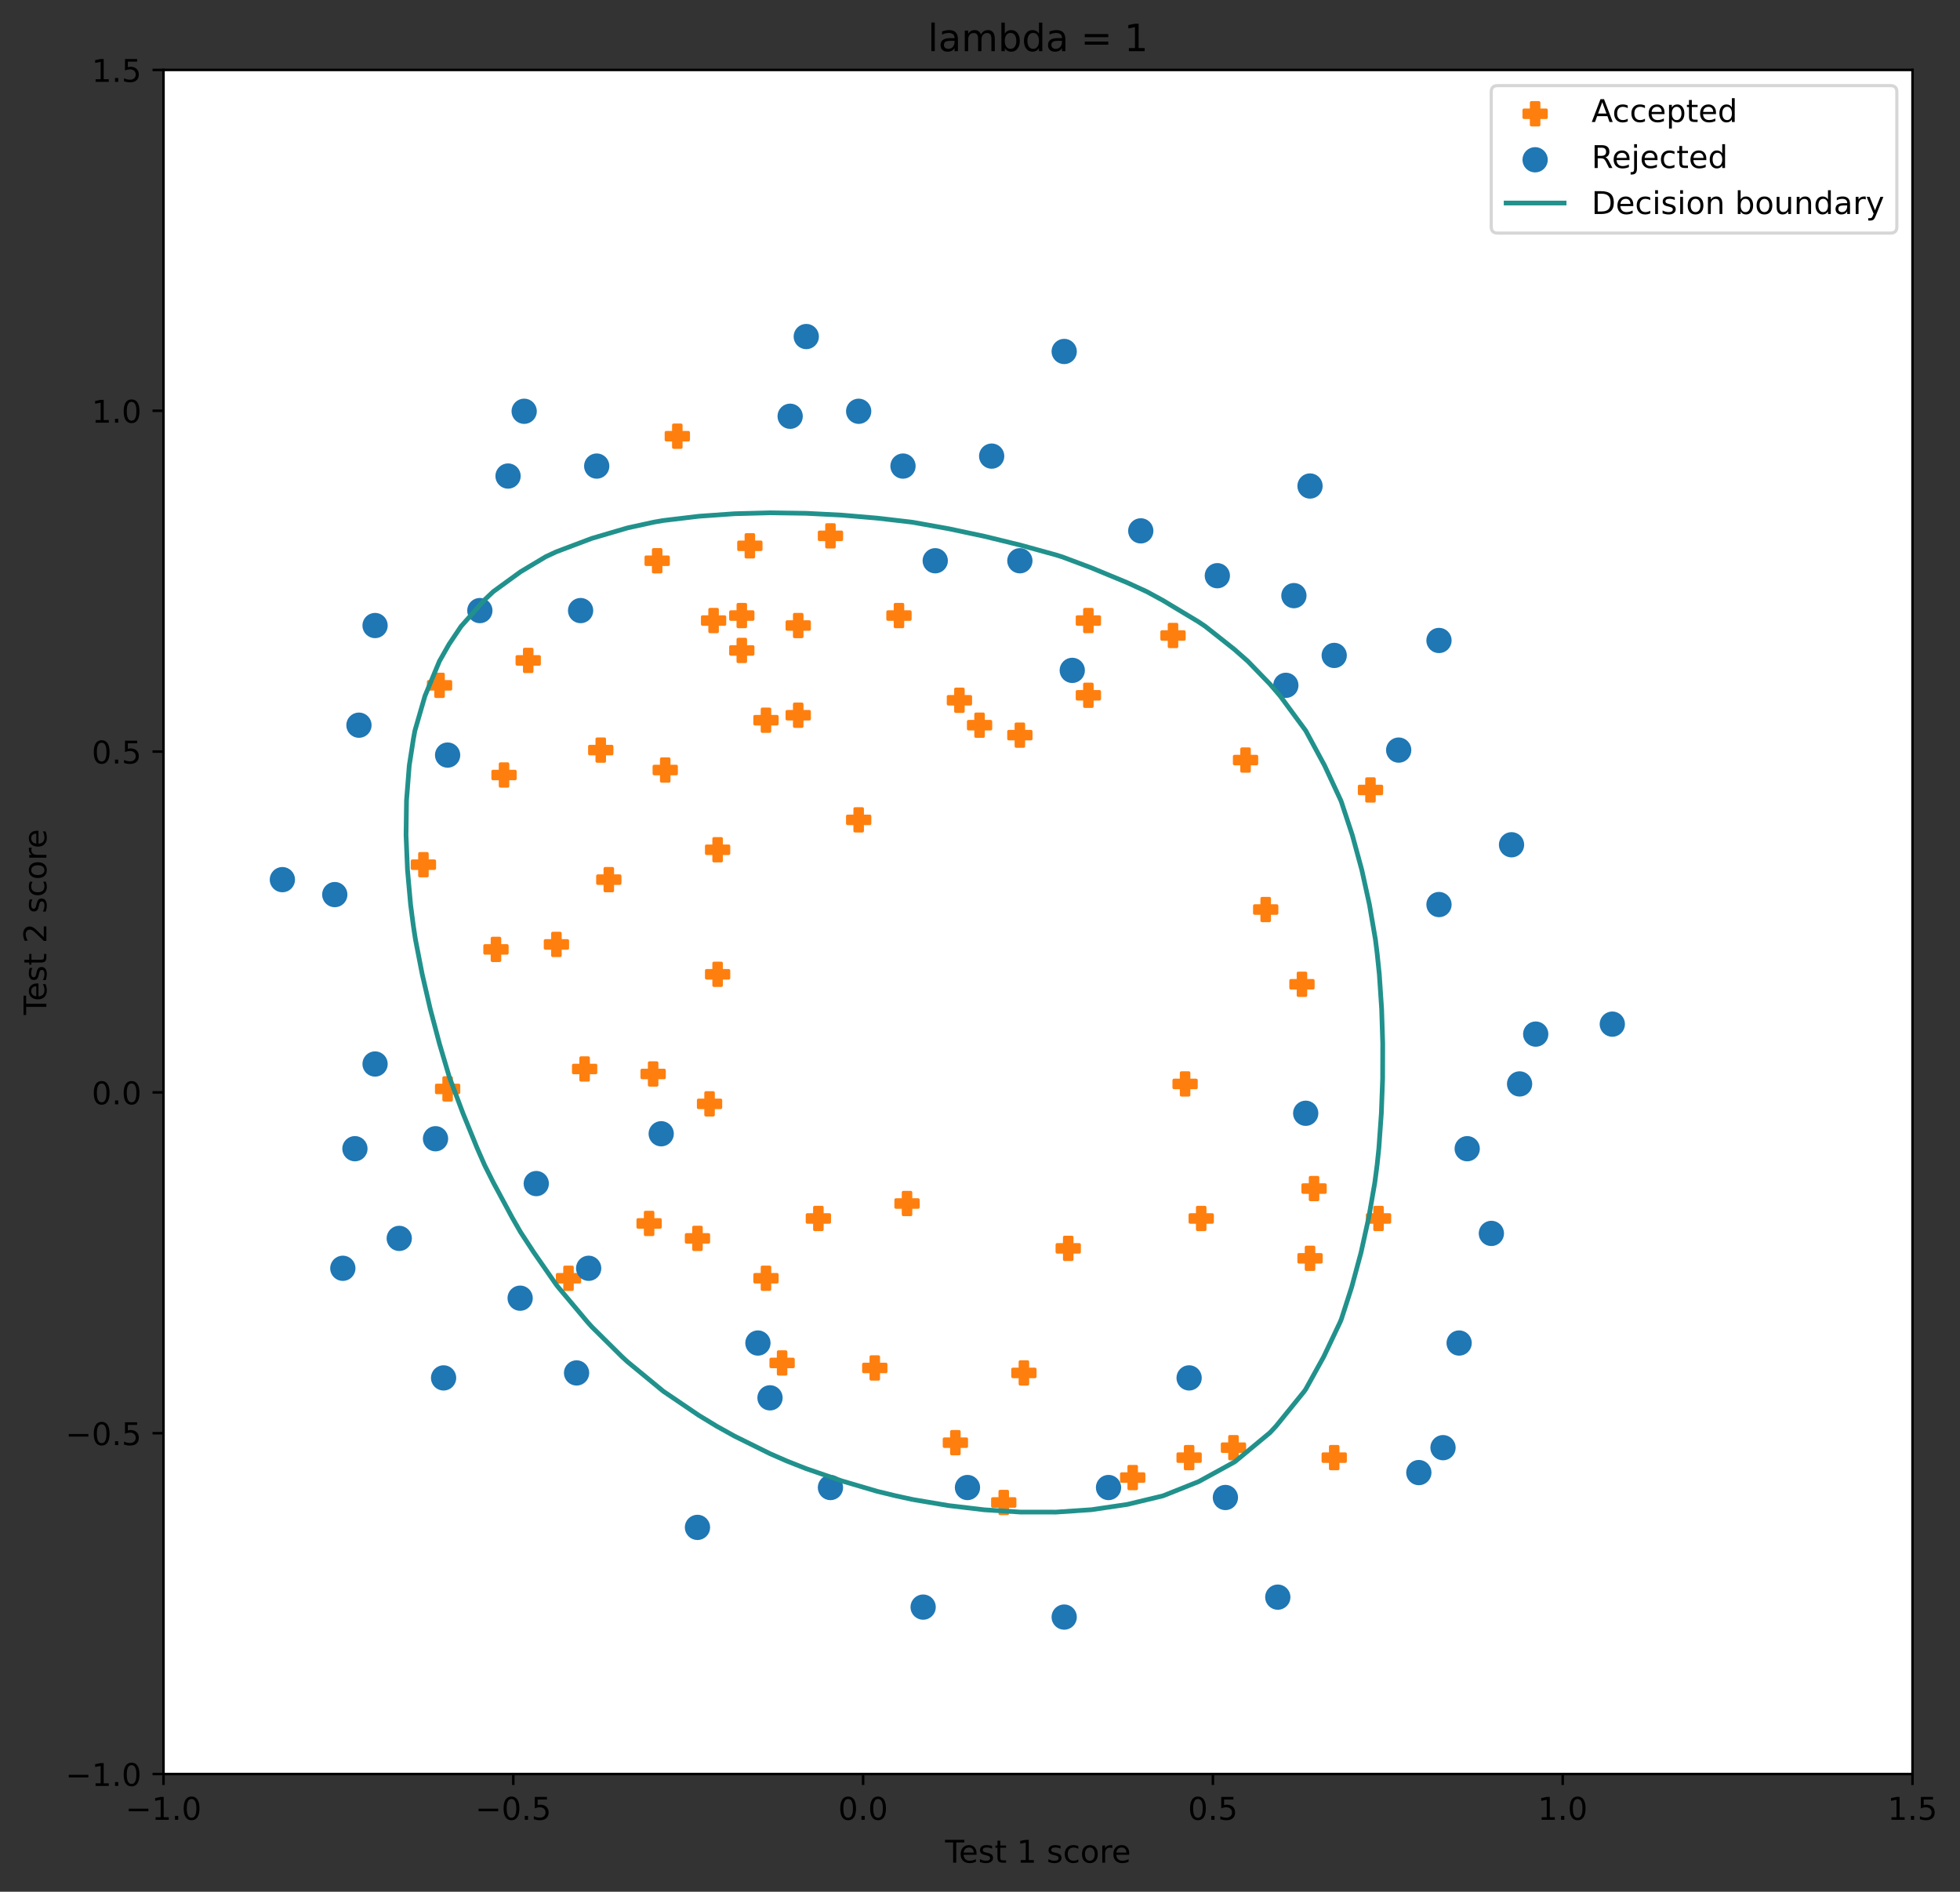 <?xml version="1.0" encoding="utf-8" standalone="no"?>
<!DOCTYPE svg PUBLIC "-//W3C//DTD SVG 1.1//EN"
  "http://www.w3.org/Graphics/SVG/1.1/DTD/svg11.dtd">
<!-- Created with matplotlib (https://matplotlib.org/) -->
<svg height="603.474pt" version="1.1" viewBox="0 0 625.312 603.474" width="625.312pt" xmlns="http://www.w3.org/2000/svg" xmlns:xlink="http://www.w3.org/1999/xlink">
 <rect x="0" y="0" width="625.312" height="603.474" fill="#333333" stroke="none"/>
 <defs>
  <style type="text/css">*{stroke-linecap:butt;stroke-linejoin:round;}</style>
 </defs>
 <g id="figure_1">
  <g id="patch_1">
   <path d="M 0 603.474 
L 625.312 603.474 
L 625.312 0 
L 0 0 
z
" style="fill:none;"/>
  </g>
  <g id="axes_1">
   <g id="patch_2">
    <path d="M 52.161 565.918 
L 610.161 565.918 
L 610.161 22.318 
L 52.161 22.318 
z
" style="fill:#ffffff;"/>
   </g>
   <g id="PathCollection_1">
    <defs>
     <path d="M -1.179 3.536 
L 1.179 3.536 
L 1.179 1.179 
L 3.536 1.179 
L 3.536 -1.179 
L 1.179 -1.179 
L 1.179 -3.536 
L -1.179 -3.536 
L -1.179 -1.179 
L -3.536 -1.179 
L -3.536 1.179 
L -1.179 1.179 
z
" id="mcafed337ef" style="stroke:#ff7f0e;"/>
    </defs>
    <g clip-path="url(#p101e12d0ae)">
     <use style="fill:#ff7f0e;stroke:#ff7f0e;" x="286.804" xlink:href="#mcafed337ef" y="196.366"/>
     <use style="fill:#ff7f0e;stroke:#ff7f0e;" x="254.661" xlink:href="#mcafed337ef" y="199.545"/>
     <use style="fill:#ff7f0e;stroke:#ff7f0e;" x="227.661" xlink:href="#mcafed337ef" y="197.955"/>
     <use style="fill:#ff7f0e;stroke:#ff7f0e;" x="191.661" xlink:href="#mcafed337ef" y="239.282"/>
     <use style="fill:#ff7f0e;stroke:#ff7f0e;" x="160.804" xlink:href="#mcafed337ef" y="247.229"/>
     <use style="fill:#ff7f0e;stroke:#ff7f0e;" x="158.232" xlink:href="#mcafed337ef" y="302.859"/>
     <use style="fill:#ff7f0e;stroke:#ff7f0e;" x="186.518" xlink:href="#mcafed337ef" y="341.008"/>
     <use style="fill:#ff7f0e;stroke:#ff7f0e;" x="207.089" xlink:href="#mcafed337ef" y="390.281"/>
     <use style="fill:#ff7f0e;stroke:#ff7f0e;" x="279.089" xlink:href="#mcafed337ef" y="436.376"/>
     <use style="fill:#ff7f0e;stroke:#ff7f0e;" x="304.803" xlink:href="#mcafed337ef" y="460.218"/>
     <use style="fill:#ff7f0e;stroke:#ff7f0e;" x="361.376" xlink:href="#mcafed337ef" y="471.345"/>
     <use style="fill:#ff7f0e;stroke:#ff7f0e;" x="393.519" xlink:href="#mcafed337ef" y="461.808"/>
     <use style="fill:#ff7f0e;stroke:#ff7f0e;" x="417.946" xlink:href="#mcafed337ef" y="401.407"/>
     <use style="fill:#ff7f0e;stroke:#ff7f0e;" x="439.804" xlink:href="#mcafed337ef" y="388.691"/>
     <use style="fill:#ff7f0e;stroke:#ff7f0e;" x="397.375" xlink:href="#mcafed337ef" y="242.461"/>
     <use style="fill:#ff7f0e;stroke:#ff7f0e;" x="347.231" xlink:href="#mcafed337ef" y="221.798"/>
     <use style="fill:#ff7f0e;stroke:#ff7f0e;" x="312.517" xlink:href="#mcafed337ef" y="231.334"/>
     <use style="fill:#ff7f0e;stroke:#ff7f0e;" x="264.947" xlink:href="#mcafed337ef" y="170.934"/>
     <use style="fill:#ff7f0e;stroke:#ff7f0e;" x="236.66" xlink:href="#mcafed337ef" y="196.366"/>
     <use style="fill:#ff7f0e;stroke:#ff7f0e;" x="168.517" xlink:href="#mcafed337ef" y="210.671"/>
     <use style="fill:#ff7f0e;stroke:#ff7f0e;" x="140.233" xlink:href="#mcafed337ef" y="218.619"/>
     <use style="fill:#ff7f0e;stroke:#ff7f0e;" x="135.089" xlink:href="#mcafed337ef" y="275.84"/>
     <use style="fill:#ff7f0e;stroke:#ff7f0e;" x="142.805" xlink:href="#mcafed337ef" y="347.365"/>
     <use style="fill:#ff7f0e;stroke:#ff7f0e;" x="181.376" xlink:href="#mcafed337ef" y="407.765"/>
     <use style="fill:#ff7f0e;stroke:#ff7f0e;" x="249.519" xlink:href="#mcafed337ef" y="434.787"/>
     <use style="fill:#ff7f0e;stroke:#ff7f0e;" x="320.233" xlink:href="#mcafed337ef" y="479.292"/>
     <use style="fill:#ff7f0e;stroke:#ff7f0e;" x="379.374" xlink:href="#mcafed337ef" y="464.987"/>
     <use style="fill:#ff7f0e;stroke:#ff7f0e;" x="425.662" xlink:href="#mcafed337ef" y="464.987"/>
     <use style="fill:#ff7f0e;stroke:#ff7f0e;" x="244.376" xlink:href="#mcafed337ef" y="229.745"/>
     <use style="fill:#ff7f0e;stroke:#ff7f0e;" x="209.662" xlink:href="#mcafed337ef" y="178.881"/>
     <use style="fill:#ff7f0e;stroke:#ff7f0e;" x="216.09" xlink:href="#mcafed337ef" y="139.144"/>
     <use style="fill:#ff7f0e;stroke:#ff7f0e;" x="239.232" xlink:href="#mcafed337ef" y="174.113"/>
     <use style="fill:#ff7f0e;stroke:#ff7f0e;" x="236.66" xlink:href="#mcafed337ef" y="207.492"/>
     <use style="fill:#ff7f0e;stroke:#ff7f0e;" x="212.233" xlink:href="#mcafed337ef" y="245.64"/>
     <use style="fill:#ff7f0e;stroke:#ff7f0e;" x="194.232" xlink:href="#mcafed337ef" y="280.609"/>
     <use style="fill:#ff7f0e;stroke:#ff7f0e;" x="208.374" xlink:href="#mcafed337ef" y="342.597"/>
     <use style="fill:#ff7f0e;stroke:#ff7f0e;" x="222.518" xlink:href="#mcafed337ef" y="395.049"/>
     <use style="fill:#ff7f0e;stroke:#ff7f0e;" x="261.09" xlink:href="#mcafed337ef" y="388.691"/>
     <use style="fill:#ff7f0e;stroke:#ff7f0e;" x="289.375" xlink:href="#mcafed337ef" y="383.923"/>
     <use style="fill:#ff7f0e;stroke:#ff7f0e;" x="326.661" xlink:href="#mcafed337ef" y="437.966"/>
     <use style="fill:#ff7f0e;stroke:#ff7f0e;" x="340.803" xlink:href="#mcafed337ef" y="398.228"/>
     <use style="fill:#ff7f0e;stroke:#ff7f0e;" x="383.231" xlink:href="#mcafed337ef" y="388.691"/>
     <use style="fill:#ff7f0e;stroke:#ff7f0e;" x="419.233" xlink:href="#mcafed337ef" y="379.155"/>
     <use style="fill:#ff7f0e;stroke:#ff7f0e;" x="378.089" xlink:href="#mcafed337ef" y="345.776"/>
     <use style="fill:#ff7f0e;stroke:#ff7f0e;" x="415.374" xlink:href="#mcafed337ef" y="313.986"/>
     <use style="fill:#ff7f0e;stroke:#ff7f0e;" x="403.804" xlink:href="#mcafed337ef" y="290.145"/>
     <use style="fill:#ff7f0e;stroke:#ff7f0e;" x="437.232" xlink:href="#mcafed337ef" y="251.998"/>
     <use style="fill:#ff7f0e;stroke:#ff7f0e;" x="325.376" xlink:href="#mcafed337ef" y="234.513"/>
     <use style="fill:#ff7f0e;stroke:#ff7f0e;" x="374.232" xlink:href="#mcafed337ef" y="202.724"/>
     <use style="fill:#ff7f0e;stroke:#ff7f0e;" x="347.231" xlink:href="#mcafed337ef" y="197.955"/>
     <use style="fill:#ff7f0e;stroke:#ff7f0e;" x="306.089" xlink:href="#mcafed337ef" y="223.387"/>
     <use style="fill:#ff7f0e;stroke:#ff7f0e;" x="273.947" xlink:href="#mcafed337ef" y="261.535"/>
     <use style="fill:#ff7f0e;stroke:#ff7f0e;" x="254.661" xlink:href="#mcafed337ef" y="228.156"/>
     <use style="fill:#ff7f0e;stroke:#ff7f0e;" x="228.946" xlink:href="#mcafed337ef" y="271.072"/>
     <use style="fill:#ff7f0e;stroke:#ff7f0e;" x="228.946" xlink:href="#mcafed337ef" y="310.807"/>
     <use style="fill:#ff7f0e;stroke:#ff7f0e;" x="177.519" xlink:href="#mcafed337ef" y="301.27"/>
     <use style="fill:#ff7f0e;stroke:#ff7f0e;" x="226.375" xlink:href="#mcafed337ef" y="352.134"/>
     <use style="fill:#ff7f0e;stroke:#ff7f0e;" x="244.376" xlink:href="#mcafed337ef" y="407.765"/>
    </g>
   </g>
   <g id="PathCollection_2">
    <defs>
     <path d="M 0 3.536 
C 0.938 3.536 1.837 3.163 2.5 2.5 
C 3.163 1.837 3.536 0.938 3.536 0 
C 3.536 -0.938 3.163 -1.837 2.5 -2.5 
C 1.837 -3.163 0.938 -3.536 0 -3.536 
C -0.938 -3.536 -1.837 -3.163 -2.5 -2.5 
C -3.163 -1.837 -3.536 -0.938 -3.536 0 
C -3.536 0.938 -3.163 1.837 -2.5 2.5 
C -1.837 3.163 -0.938 3.536 0 3.536 
z
" id="mb403d9e8c8" style="stroke:#1f77b4;"/>
    </defs>
    <g clip-path="url(#p101e12d0ae)">
     <use style="fill:#1f77b4;stroke:#1f77b4;" x="316.376" xlink:href="#mb403d9e8c8" y="145.502"/>
     <use style="fill:#1f77b4;stroke:#1f77b4;" x="325.376" xlink:href="#mb403d9e8c8" y="178.881"/>
     <use style="fill:#1f77b4;stroke:#1f77b4;" x="342.089" xlink:href="#mb403d9e8c8" y="213.85"/>
     <use style="fill:#1f77b4;stroke:#1f77b4;" x="388.376" xlink:href="#mb403d9e8c8" y="183.65"/>
     <use style="fill:#1f77b4;stroke:#1f77b4;" x="412.803" xlink:href="#mb403d9e8c8" y="190.008"/>
     <use style="fill:#1f77b4;stroke:#1f77b4;" x="410.232" xlink:href="#mb403d9e8c8" y="218.619"/>
     <use style="fill:#1f77b4;stroke:#1f77b4;" x="446.232" xlink:href="#mb403d9e8c8" y="239.282"/>
     <use style="fill:#1f77b4;stroke:#1f77b4;" x="482.232" xlink:href="#mb403d9e8c8" y="269.482"/>
     <use style="fill:#1f77b4;stroke:#1f77b4;" x="459.09" xlink:href="#mb403d9e8c8" y="288.556"/>
     <use style="fill:#1f77b4;stroke:#1f77b4;" x="489.948" xlink:href="#mb403d9e8c8" y="329.881"/>
     <use style="fill:#1f77b4;stroke:#1f77b4;" x="484.803" xlink:href="#mb403d9e8c8" y="345.776"/>
     <use style="fill:#1f77b4;stroke:#1f77b4;" x="468.09" xlink:href="#mb403d9e8c8" y="366.439"/>
     <use style="fill:#1f77b4;stroke:#1f77b4;" x="475.803" xlink:href="#mb403d9e8c8" y="393.46"/>
     <use style="fill:#1f77b4;stroke:#1f77b4;" x="465.518" xlink:href="#mb403d9e8c8" y="428.429"/>
     <use style="fill:#1f77b4;stroke:#1f77b4;" x="460.376" xlink:href="#mb403d9e8c8" y="461.808"/>
     <use style="fill:#1f77b4;stroke:#1f77b4;" x="452.66" xlink:href="#mb403d9e8c8" y="469.755"/>
     <use style="fill:#1f77b4;stroke:#1f77b4;" x="407.661" xlink:href="#mb403d9e8c8" y="509.492"/>
     <use style="fill:#1f77b4;stroke:#1f77b4;" x="390.947" xlink:href="#mb403d9e8c8" y="477.703"/>
     <use style="fill:#1f77b4;stroke:#1f77b4;" x="379.374" xlink:href="#mb403d9e8c8" y="439.555"/>
     <use style="fill:#1f77b4;stroke:#1f77b4;" x="353.662" xlink:href="#mb403d9e8c8" y="474.524"/>
     <use style="fill:#1f77b4;stroke:#1f77b4;" x="339.518" xlink:href="#mb403d9e8c8" y="515.85"/>
     <use style="fill:#1f77b4;stroke:#1f77b4;" x="294.518" xlink:href="#mb403d9e8c8" y="512.671"/>
     <use style="fill:#1f77b4;stroke:#1f77b4;" x="308.66" xlink:href="#mb403d9e8c8" y="474.524"/>
     <use style="fill:#1f77b4;stroke:#1f77b4;" x="245.662" xlink:href="#mb403d9e8c8" y="445.913"/>
     <use style="fill:#1f77b4;stroke:#1f77b4;" x="183.947" xlink:href="#mb403d9e8c8" y="437.966"/>
     <use style="fill:#1f77b4;stroke:#1f77b4;" x="187.804" xlink:href="#mb403d9e8c8" y="404.586"/>
     <use style="fill:#1f77b4;stroke:#1f77b4;" x="109.376" xlink:href="#mb403d9e8c8" y="404.586"/>
     <use style="fill:#1f77b4;stroke:#1f77b4;" x="119.661" xlink:href="#mb403d9e8c8" y="339.418"/>
     <use style="fill:#1f77b4;stroke:#1f77b4;" x="106.805" xlink:href="#mb403d9e8c8" y="285.377"/>
     <use style="fill:#1f77b4;stroke:#1f77b4;" x="119.661" xlink:href="#mb403d9e8c8" y="199.545"/>
     <use style="fill:#1f77b4;stroke:#1f77b4;" x="185.233" xlink:href="#mb403d9e8c8" y="194.776"/>
     <use style="fill:#1f77b4;stroke:#1f77b4;" x="190.375" xlink:href="#mb403d9e8c8" y="148.681"/>
     <use style="fill:#1f77b4;stroke:#1f77b4;" x="162.089" xlink:href="#mb403d9e8c8" y="151.86"/>
     <use style="fill:#1f77b4;stroke:#1f77b4;" x="153.09" xlink:href="#mb403d9e8c8" y="194.776"/>
     <use style="fill:#1f77b4;stroke:#1f77b4;" x="298.375" xlink:href="#mb403d9e8c8" y="178.881"/>
     <use style="fill:#1f77b4;stroke:#1f77b4;" x="288.09" xlink:href="#mb403d9e8c8" y="148.681"/>
     <use style="fill:#1f77b4;stroke:#1f77b4;" x="252.09" xlink:href="#mb403d9e8c8" y="132.786"/>
     <use style="fill:#1f77b4;stroke:#1f77b4;" x="257.232" xlink:href="#mb403d9e8c8" y="107.359"/>
     <use style="fill:#1f77b4;stroke:#1f77b4;" x="339.518" xlink:href="#mb403d9e8c8" y="112.121"/>
     <use style="fill:#1f77b4;stroke:#1f77b4;" x="363.947" xlink:href="#mb403d9e8c8" y="169.345"/>
     <use style="fill:#1f77b4;stroke:#1f77b4;" x="417.946" xlink:href="#mb403d9e8c8" y="155.039"/>
     <use style="fill:#1f77b4;stroke:#1f77b4;" x="459.09" xlink:href="#mb403d9e8c8" y="204.313"/>
     <use style="fill:#1f77b4;stroke:#1f77b4;" x="425.662" xlink:href="#mb403d9e8c8" y="209.082"/>
     <use style="fill:#1f77b4;stroke:#1f77b4;" x="514.386" xlink:href="#mb403d9e8c8" y="326.702"/>
     <use style="fill:#1f77b4;stroke:#1f77b4;" x="264.947" xlink:href="#mb403d9e8c8" y="474.524"/>
     <use style="fill:#1f77b4;stroke:#1f77b4;" x="222.518" xlink:href="#mb403d9e8c8" y="487.24"/>
     <use style="fill:#1f77b4;stroke:#1f77b4;" x="241.803" xlink:href="#mb403d9e8c8" y="428.429"/>
     <use style="fill:#1f77b4;stroke:#1f77b4;" x="165.946" xlink:href="#mb403d9e8c8" y="414.123"/>
     <use style="fill:#1f77b4;stroke:#1f77b4;" x="171.089" xlink:href="#mb403d9e8c8" y="377.565"/>
     <use style="fill:#1f77b4;stroke:#1f77b4;" x="210.948" xlink:href="#mb403d9e8c8" y="361.671"/>
     <use style="fill:#1f77b4;stroke:#1f77b4;" x="138.946" xlink:href="#mb403d9e8c8" y="363.26"/>
     <use style="fill:#1f77b4;stroke:#1f77b4;" x="127.375" xlink:href="#mb403d9e8c8" y="395.049"/>
     <use style="fill:#1f77b4;stroke:#1f77b4;" x="141.519" xlink:href="#mb403d9e8c8" y="439.555"/>
     <use style="fill:#1f77b4;stroke:#1f77b4;" x="113.233" xlink:href="#mb403d9e8c8" y="366.439"/>
     <use style="fill:#1f77b4;stroke:#1f77b4;" x="90.089" xlink:href="#mb403d9e8c8" y="280.609"/>
     <use style="fill:#1f77b4;stroke:#1f77b4;" x="114.519" xlink:href="#mb403d9e8c8" y="231.334"/>
     <use style="fill:#1f77b4;stroke:#1f77b4;" x="142.805" xlink:href="#mb403d9e8c8" y="240.871"/>
     <use style="fill:#1f77b4;stroke:#1f77b4;" x="167.232" xlink:href="#mb403d9e8c8" y="131.197"/>
     <use style="fill:#1f77b4;stroke:#1f77b4;" x="273.947" xlink:href="#mb403d9e8c8" y="131.197"/>
     <use style="fill:#1f77b4;stroke:#1f77b4;" x="416.568" xlink:href="#mb403d9e8c8" y="355.134"/>
    </g>
   </g>
   <g id="matplotlib.axis_1">
    <g id="xtick_1">
     <g id="line2d_1">
      <defs>
       <path d="M 0 0 
L 0 3.5 
" id="mca46a0a3cf" style="stroke:#000000;stroke-width:0.8;"/>
      </defs>
      <g>
       <use style="stroke:#000000;stroke-width:0.8;" x="52.161" xlink:href="#mca46a0a3cf" y="565.918"/>
      </g>
     </g>
     <g id="text_1">
      <!-- −1.0 -->
      <g transform="translate(40.02 580.517)scale(0.1 -0.1)">
       <defs>
        <path d="M 10.594 35.5 
L 73.188 35.5 
L 73.188 27.203 
L 10.594 27.203 
z
" id="DejaVuSans-8722"/>
        <path d="M 12.406 8.297 
L 28.516 8.297 
L 28.516 63.922 
L 10.984 60.406 
L 10.984 69.391 
L 28.422 72.906 
L 38.281 72.906 
L 38.281 8.297 
L 54.391 8.297 
L 54.391 0 
L 12.406 0 
z
" id="DejaVuSans-49"/>
        <path d="M 10.688 12.406 
L 21 12.406 
L 21 0 
L 10.688 0 
z
" id="DejaVuSans-46"/>
        <path d="M 31.781 66.406 
Q 24.172 66.406 20.328 58.906 
Q 16.5 51.422 16.5 36.375 
Q 16.5 21.391 20.328 13.891 
Q 24.172 6.391 31.781 6.391 
Q 39.453 6.391 43.281 13.891 
Q 47.125 21.391 47.125 36.375 
Q 47.125 51.422 43.281 58.906 
Q 39.453 66.406 31.781 66.406 
z
M 31.781 74.219 
Q 44.047 74.219 50.516 64.516 
Q 56.984 54.828 56.984 36.375 
Q 56.984 17.969 50.516 8.266 
Q 44.047 -1.422 31.781 -1.422 
Q 19.531 -1.422 13.062 8.266 
Q 6.594 17.969 6.594 36.375 
Q 6.594 54.828 13.062 64.516 
Q 19.531 74.219 31.781 74.219 
z
" id="DejaVuSans-48"/>
       </defs>
       <use xlink:href="#DejaVuSans-8722"/>
       <use x="83.789" xlink:href="#DejaVuSans-49"/>
       <use x="147.412" xlink:href="#DejaVuSans-46"/>
       <use x="179.199" xlink:href="#DejaVuSans-48"/>
      </g>
     </g>
    </g>
    <g id="xtick_2">
     <g id="line2d_2">
      <g>
       <use style="stroke:#000000;stroke-width:0.8;" x="163.761" xlink:href="#mca46a0a3cf" y="565.918"/>
      </g>
     </g>
     <g id="text_2">
      <!-- −0.5 -->
      <g transform="translate(151.62 580.517)scale(0.1 -0.1)">
       <defs>
        <path d="M 10.797 72.906 
L 49.516 72.906 
L 49.516 64.594 
L 19.828 64.594 
L 19.828 46.734 
Q 21.969 47.469 24.109 47.828 
Q 26.266 48.188 28.422 48.188 
Q 40.625 48.188 47.75 41.5 
Q 54.891 34.812 54.891 23.391 
Q 54.891 11.625 47.562 5.094 
Q 40.234 -1.422 26.906 -1.422 
Q 22.312 -1.422 17.547 -0.641 
Q 12.797 0.141 7.719 1.703 
L 7.719 11.625 
Q 12.109 9.234 16.797 8.062 
Q 21.484 6.891 26.703 6.891 
Q 35.156 6.891 40.078 11.328 
Q 45.016 15.766 45.016 23.391 
Q 45.016 31 40.078 35.438 
Q 35.156 39.891 26.703 39.891 
Q 22.75 39.891 18.812 39.016 
Q 14.891 38.141 10.797 36.281 
z
" id="DejaVuSans-53"/>
       </defs>
       <use xlink:href="#DejaVuSans-8722"/>
       <use x="83.789" xlink:href="#DejaVuSans-48"/>
       <use x="147.412" xlink:href="#DejaVuSans-46"/>
       <use x="179.199" xlink:href="#DejaVuSans-53"/>
      </g>
     </g>
    </g>
    <g id="xtick_3">
     <g id="line2d_3">
      <g>
       <use style="stroke:#000000;stroke-width:0.8;" x="275.361" xlink:href="#mca46a0a3cf" y="565.918"/>
      </g>
     </g>
     <g id="text_3">
      <!-- 0.0 -->
      <g transform="translate(267.409 580.517)scale(0.1 -0.1)">
       <use xlink:href="#DejaVuSans-48"/>
       <use x="63.623" xlink:href="#DejaVuSans-46"/>
       <use x="95.41" xlink:href="#DejaVuSans-48"/>
      </g>
     </g>
    </g>
    <g id="xtick_4">
     <g id="line2d_4">
      <g>
       <use style="stroke:#000000;stroke-width:0.8;" x="386.961" xlink:href="#mca46a0a3cf" y="565.918"/>
      </g>
     </g>
     <g id="text_4">
      <!-- 0.5 -->
      <g transform="translate(379.009 580.517)scale(0.1 -0.1)">
       <use xlink:href="#DejaVuSans-48"/>
       <use x="63.623" xlink:href="#DejaVuSans-46"/>
       <use x="95.41" xlink:href="#DejaVuSans-53"/>
      </g>
     </g>
    </g>
    <g id="xtick_5">
     <g id="line2d_5">
      <g>
       <use style="stroke:#000000;stroke-width:0.8;" x="498.561" xlink:href="#mca46a0a3cf" y="565.918"/>
      </g>
     </g>
     <g id="text_5">
      <!-- 1.0 -->
      <g transform="translate(490.609 580.517)scale(0.1 -0.1)">
       <use xlink:href="#DejaVuSans-49"/>
       <use x="63.623" xlink:href="#DejaVuSans-46"/>
       <use x="95.41" xlink:href="#DejaVuSans-48"/>
      </g>
     </g>
    </g>
    <g id="xtick_6">
     <g id="line2d_6">
      <g>
       <use style="stroke:#000000;stroke-width:0.8;" x="610.161" xlink:href="#mca46a0a3cf" y="565.918"/>
      </g>
     </g>
     <g id="text_6">
      <!-- 1.5 -->
      <g transform="translate(602.209 580.517)scale(0.1 -0.1)">
       <use xlink:href="#DejaVuSans-49"/>
       <use x="63.623" xlink:href="#DejaVuSans-46"/>
       <use x="95.41" xlink:href="#DejaVuSans-53"/>
      </g>
     </g>
    </g>
    <g id="text_7">
     <!-- Test 1 score -->
     <g transform="translate(301.523 594.195)scale(0.1 -0.1)">
      <defs>
       <path d="M -0.297 72.906 
L 61.375 72.906 
L 61.375 64.594 
L 35.5 64.594 
L 35.5 0 
L 25.594 0 
L 25.594 64.594 
L -0.297 64.594 
z
" id="DejaVuSans-84"/>
       <path d="M 56.203 29.594 
L 56.203 25.203 
L 14.891 25.203 
Q 15.484 15.922 20.484 11.062 
Q 25.484 6.203 34.422 6.203 
Q 39.594 6.203 44.453 7.469 
Q 49.312 8.734 54.109 11.281 
L 54.109 2.781 
Q 49.266 0.734 44.188 -0.344 
Q 39.109 -1.422 33.891 -1.422 
Q 20.797 -1.422 13.156 6.188 
Q 5.516 13.812 5.516 26.812 
Q 5.516 40.234 12.766 48.109 
Q 20.016 56 32.328 56 
Q 43.359 56 49.781 48.891 
Q 56.203 41.797 56.203 29.594 
z
M 47.219 32.234 
Q 47.125 39.594 43.094 43.984 
Q 39.062 48.391 32.422 48.391 
Q 24.906 48.391 20.391 44.141 
Q 15.875 39.891 15.188 32.172 
z
" id="DejaVuSans-101"/>
       <path d="M 44.281 53.078 
L 44.281 44.578 
Q 40.484 46.531 36.375 47.5 
Q 32.281 48.484 27.875 48.484 
Q 21.188 48.484 17.844 46.438 
Q 14.5 44.391 14.5 40.281 
Q 14.5 37.156 16.891 35.375 
Q 19.281 33.594 26.516 31.984 
L 29.594 31.297 
Q 39.156 29.25 43.188 25.516 
Q 47.219 21.781 47.219 15.094 
Q 47.219 7.469 41.188 3.016 
Q 35.156 -1.422 24.609 -1.422 
Q 20.219 -1.422 15.453 -0.562 
Q 10.688 0.297 5.422 2 
L 5.422 11.281 
Q 10.406 8.688 15.234 7.391 
Q 20.062 6.109 24.812 6.109 
Q 31.156 6.109 34.562 8.281 
Q 37.984 10.453 37.984 14.406 
Q 37.984 18.062 35.516 20.016 
Q 33.062 21.969 24.703 23.781 
L 21.578 24.516 
Q 13.234 26.266 9.516 29.906 
Q 5.812 33.547 5.812 39.891 
Q 5.812 47.609 11.281 51.797 
Q 16.75 56 26.812 56 
Q 31.781 56 36.172 55.266 
Q 40.578 54.547 44.281 53.078 
z
" id="DejaVuSans-115"/>
       <path d="M 18.312 70.219 
L 18.312 54.688 
L 36.812 54.688 
L 36.812 47.703 
L 18.312 47.703 
L 18.312 18.016 
Q 18.312 11.328 20.141 9.422 
Q 21.969 7.516 27.594 7.516 
L 36.812 7.516 
L 36.812 0 
L 27.594 0 
Q 17.188 0 13.234 3.875 
Q 9.281 7.766 9.281 18.016 
L 9.281 47.703 
L 2.688 47.703 
L 2.688 54.688 
L 9.281 54.688 
L 9.281 70.219 
z
" id="DejaVuSans-116"/>
       <path id="DejaVuSans-32"/>
       <path d="M 48.781 52.594 
L 48.781 44.188 
Q 44.969 46.297 41.141 47.344 
Q 37.312 48.391 33.406 48.391 
Q 24.656 48.391 19.812 42.844 
Q 14.984 37.312 14.984 27.297 
Q 14.984 17.281 19.812 11.734 
Q 24.656 6.203 33.406 6.203 
Q 37.312 6.203 41.141 7.25 
Q 44.969 8.297 48.781 10.406 
L 48.781 2.094 
Q 45.016 0.344 40.984 -0.531 
Q 36.969 -1.422 32.422 -1.422 
Q 20.062 -1.422 12.781 6.344 
Q 5.516 14.109 5.516 27.297 
Q 5.516 40.672 12.859 48.328 
Q 20.219 56 33.016 56 
Q 37.156 56 41.109 55.141 
Q 45.062 54.297 48.781 52.594 
z
" id="DejaVuSans-99"/>
       <path d="M 30.609 48.391 
Q 23.391 48.391 19.188 42.75 
Q 14.984 37.109 14.984 27.297 
Q 14.984 17.484 19.156 11.844 
Q 23.344 6.203 30.609 6.203 
Q 37.797 6.203 41.984 11.859 
Q 46.188 17.531 46.188 27.297 
Q 46.188 37.016 41.984 42.703 
Q 37.797 48.391 30.609 48.391 
z
M 30.609 56 
Q 42.328 56 49.016 48.375 
Q 55.719 40.766 55.719 27.297 
Q 55.719 13.875 49.016 6.219 
Q 42.328 -1.422 30.609 -1.422 
Q 18.844 -1.422 12.172 6.219 
Q 5.516 13.875 5.516 27.297 
Q 5.516 40.766 12.172 48.375 
Q 18.844 56 30.609 56 
z
" id="DejaVuSans-111"/>
       <path d="M 41.109 46.297 
Q 39.594 47.172 37.812 47.578 
Q 36.031 48 33.891 48 
Q 26.266 48 22.188 43.047 
Q 18.109 38.094 18.109 28.812 
L 18.109 0 
L 9.078 0 
L 9.078 54.688 
L 18.109 54.688 
L 18.109 46.188 
Q 20.953 51.172 25.484 53.578 
Q 30.031 56 36.531 56 
Q 37.453 56 38.578 55.875 
Q 39.703 55.766 41.062 55.516 
z
" id="DejaVuSans-114"/>
      </defs>
      <use xlink:href="#DejaVuSans-84"/>
      <use x="44.084" xlink:href="#DejaVuSans-101"/>
      <use x="105.607" xlink:href="#DejaVuSans-115"/>
      <use x="157.707" xlink:href="#DejaVuSans-116"/>
      <use x="196.916" xlink:href="#DejaVuSans-32"/>
      <use x="228.703" xlink:href="#DejaVuSans-49"/>
      <use x="292.326" xlink:href="#DejaVuSans-32"/>
      <use x="324.113" xlink:href="#DejaVuSans-115"/>
      <use x="376.213" xlink:href="#DejaVuSans-99"/>
      <use x="431.193" xlink:href="#DejaVuSans-111"/>
      <use x="492.375" xlink:href="#DejaVuSans-114"/>
      <use x="531.238" xlink:href="#DejaVuSans-101"/>
     </g>
    </g>
   </g>
   <g id="matplotlib.axis_2">
    <g id="ytick_1">
     <g id="line2d_7">
      <defs>
       <path d="M 0 0 
L -3.5 0 
" id="ma08921ca24" style="stroke:#000000;stroke-width:0.8;"/>
      </defs>
      <g>
       <use style="stroke:#000000;stroke-width:0.8;" x="52.161" xlink:href="#ma08921ca24" y="565.918"/>
      </g>
     </g>
     <g id="text_8">
      <!-- −1.0 -->
      <g transform="translate(20.878 569.717)scale(0.1 -0.1)">
       <use xlink:href="#DejaVuSans-8722"/>
       <use x="83.789" xlink:href="#DejaVuSans-49"/>
       <use x="147.412" xlink:href="#DejaVuSans-46"/>
       <use x="179.199" xlink:href="#DejaVuSans-48"/>
      </g>
     </g>
    </g>
    <g id="ytick_2">
     <g id="line2d_8">
      <g>
       <use style="stroke:#000000;stroke-width:0.8;" x="52.161" xlink:href="#ma08921ca24" y="457.198"/>
      </g>
     </g>
     <g id="text_9">
      <!-- −0.5 -->
      <g transform="translate(20.878 460.997)scale(0.1 -0.1)">
       <use xlink:href="#DejaVuSans-8722"/>
       <use x="83.789" xlink:href="#DejaVuSans-48"/>
       <use x="147.412" xlink:href="#DejaVuSans-46"/>
       <use x="179.199" xlink:href="#DejaVuSans-53"/>
      </g>
     </g>
    </g>
    <g id="ytick_3">
     <g id="line2d_9">
      <g>
       <use style="stroke:#000000;stroke-width:0.8;" x="52.161" xlink:href="#ma08921ca24" y="348.478"/>
      </g>
     </g>
     <g id="text_10">
      <!-- 0.0 -->
      <g transform="translate(29.258 352.277)scale(0.1 -0.1)">
       <use xlink:href="#DejaVuSans-48"/>
       <use x="63.623" xlink:href="#DejaVuSans-46"/>
       <use x="95.41" xlink:href="#DejaVuSans-48"/>
      </g>
     </g>
    </g>
    <g id="ytick_4">
     <g id="line2d_10">
      <g>
       <use style="stroke:#000000;stroke-width:0.8;" x="52.161" xlink:href="#ma08921ca24" y="239.758"/>
      </g>
     </g>
     <g id="text_11">
      <!-- 0.5 -->
      <g transform="translate(29.258 243.557)scale(0.1 -0.1)">
       <use xlink:href="#DejaVuSans-48"/>
       <use x="63.623" xlink:href="#DejaVuSans-46"/>
       <use x="95.41" xlink:href="#DejaVuSans-53"/>
      </g>
     </g>
    </g>
    <g id="ytick_5">
     <g id="line2d_11">
      <g>
       <use style="stroke:#000000;stroke-width:0.8;" x="52.161" xlink:href="#ma08921ca24" y="131.038"/>
      </g>
     </g>
     <g id="text_12">
      <!-- 1.0 -->
      <g transform="translate(29.258 134.837)scale(0.1 -0.1)">
       <use xlink:href="#DejaVuSans-49"/>
       <use x="63.623" xlink:href="#DejaVuSans-46"/>
       <use x="95.41" xlink:href="#DejaVuSans-48"/>
      </g>
     </g>
    </g>
    <g id="ytick_6">
     <g id="line2d_12">
      <g>
       <use style="stroke:#000000;stroke-width:0.8;" x="52.161" xlink:href="#ma08921ca24" y="22.318"/>
      </g>
     </g>
     <g id="text_13">
      <!-- 1.5 -->
      <g transform="translate(29.258 26.117)scale(0.1 -0.1)">
       <use xlink:href="#DejaVuSans-49"/>
       <use x="63.623" xlink:href="#DejaVuSans-46"/>
       <use x="95.41" xlink:href="#DejaVuSans-53"/>
      </g>
     </g>
    </g>
    <g id="text_14">
     <!-- Test 2 score -->
     <g transform="translate(14.798 323.756)rotate(-90)scale(0.1 -0.1)">
      <defs>
       <path d="M 19.188 8.297 
L 53.609 8.297 
L 53.609 0 
L 7.328 0 
L 7.328 8.297 
Q 12.938 14.109 22.625 23.891 
Q 32.328 33.688 34.812 36.531 
Q 39.547 41.844 41.422 45.531 
Q 43.312 49.219 43.312 52.781 
Q 43.312 58.594 39.234 62.25 
Q 35.156 65.922 28.609 65.922 
Q 23.969 65.922 18.812 64.312 
Q 13.672 62.703 7.812 59.422 
L 7.812 69.391 
Q 13.766 71.781 18.938 73 
Q 24.125 74.219 28.422 74.219 
Q 39.75 74.219 46.484 68.547 
Q 53.219 62.891 53.219 53.422 
Q 53.219 48.922 51.531 44.891 
Q 49.859 40.875 45.406 35.406 
Q 44.188 33.984 37.641 27.219 
Q 31.109 20.453 19.188 8.297 
z
" id="DejaVuSans-50"/>
      </defs>
      <use xlink:href="#DejaVuSans-84"/>
      <use x="44.084" xlink:href="#DejaVuSans-101"/>
      <use x="105.607" xlink:href="#DejaVuSans-115"/>
      <use x="157.707" xlink:href="#DejaVuSans-116"/>
      <use x="196.916" xlink:href="#DejaVuSans-32"/>
      <use x="228.703" xlink:href="#DejaVuSans-50"/>
      <use x="292.326" xlink:href="#DejaVuSans-32"/>
      <use x="324.113" xlink:href="#DejaVuSans-115"/>
      <use x="376.213" xlink:href="#DejaVuSans-99"/>
      <use x="431.193" xlink:href="#DejaVuSans-111"/>
      <use x="492.375" xlink:href="#DejaVuSans-114"/>
      <use x="531.238" xlink:href="#DejaVuSans-101"/>
     </g>
    </g>
   </g>
   <g id="LineCollection_1"/>
   <g id="LineCollection_2">
    <path clip-path="url(#p101e12d0ae)" d="M 291.304 478.37 
L 302.692 480.291 
L 314.079 481.634 
L 325.467 482.349 
L 336.855 482.367 
L 348.243 481.596 
L 359.63 479.916 
L 371.018 477.181 
L 371.057 477.167 
L 382.406 472.641 
L 393.794 466.404 
L 394.251 466.073 
L 405.181 457.007 
L 407.075 454.979 
L 416.073 443.885 
L 416.569 443.179 
L 422.319 432.792 
L 427.577 421.698 
L 427.957 420.76 
L 431.234 410.604 
L 434.229 399.51 
L 436.677 388.416 
L 438.607 377.322 
L 439.345 371.665 
L 439.916 366.228 
L 440.704 355.134 
L 441.113 344.041 
L 441.144 332.947 
L 440.794 321.853 
L 440.051 310.759 
L 439.345 303.997 
L 438.808 299.665 
L 436.905 288.571 
L 434.459 277.477 
L 431.433 266.383 
L 427.957 255.837 
L 427.747 255.29 
L 422.586 244.196 
L 416.584 233.102 
L 416.569 233.078 
L 408.412 222.008 
L 405.181 218.247 
L 398.079 210.914 
L 393.794 207.137 
L 384.542 199.82 
L 382.406 198.384 
L 371.018 191.535 
L 365.856 188.726 
L 359.63 185.869 
L 348.243 181.158 
L 338.835 177.632 
L 336.855 177.01 
L 325.467 173.871 
L 314.079 171.088 
L 302.692 168.668 
L 291.304 166.628 
L 290.664 166.539 
L 279.916 165.29 
L 268.528 164.324 
L 257.141 163.744 
L 245.753 163.583 
L 234.365 163.881 
L 222.977 164.684 
L 211.59 166.046 
L 208.736 166.539 
L 200.202 168.403 
L 188.814 171.746 
L 177.426 176.043 
L 174.035 177.632 
L 166.038 182.422 
L 157.373 188.726 
L 154.651 191.296 
L 147.085 199.82 
L 143.263 205.517 
L 140.197 210.914 
L 135.579 222.008 
L 132.366 233.102 
L 131.875 235.798 
L 130.57 244.196 
L 129.696 255.29 
L 129.543 266.383 
L 130.004 277.477 
L 130.994 288.571 
L 131.875 295.327 
L 132.537 299.665 
L 134.694 310.759 
L 137.263 321.853 
L 140.205 332.947 
L 143.263 343.274 
L 143.525 344.041 
L 147.699 355.134 
L 152.218 366.228 
L 154.651 371.772 
L 157.441 377.322 
L 163.408 388.416 
L 166.038 392.992 
L 170.296 399.51 
L 177.426 409.763 
L 178.087 410.604 
L 187.405 421.698 
L 188.814 423.264 
L 198.436 432.792 
L 200.202 434.417 
L 211.59 443.79 
L 211.72 443.885 
L 222.977 451.516 
L 228.682 454.979 
L 234.365 458.137 
L 245.753 463.767 
L 251.04 466.073 
L 257.141 468.485 
L 268.528 472.401 
L 279.916 475.751 
L 285.758 477.167 
L 291.304 478.37 
" style="fill:none;stroke:#21918c;stroke-width:1.5;"/>
   </g>
   <g id="LineCollection_3"/>
   <g id="patch_3">
    <path d="M 52.161 565.918 
L 52.161 22.318 
" style="fill:none;stroke:#000000;stroke-linecap:square;stroke-linejoin:miter;stroke-width:0.8;"/>
   </g>
   <g id="patch_4">
    <path d="M 610.161 565.918 
L 610.161 22.318 
" style="fill:none;stroke:#000000;stroke-linecap:square;stroke-linejoin:miter;stroke-width:0.8;"/>
   </g>
   <g id="patch_5">
    <path d="M 52.161 565.918 
L 610.161 565.918 
" style="fill:none;stroke:#000000;stroke-linecap:square;stroke-linejoin:miter;stroke-width:0.8;"/>
   </g>
   <g id="patch_6">
    <path d="M 52.161 22.318 
L 610.161 22.318 
" style="fill:none;stroke:#000000;stroke-linecap:square;stroke-linejoin:miter;stroke-width:0.8;"/>
   </g>
   <g id="text_15">
    <!-- lambda = 1 -->
    <g transform="translate(296.019 16.318)scale(0.12 -0.12)">
     <defs>
      <path d="M 9.422 75.984 
L 18.406 75.984 
L 18.406 0 
L 9.422 0 
z
" id="DejaVuSans-108"/>
      <path d="M 34.281 27.484 
Q 23.391 27.484 19.188 25 
Q 14.984 22.516 14.984 16.5 
Q 14.984 11.719 18.141 8.906 
Q 21.297 6.109 26.703 6.109 
Q 34.188 6.109 38.703 11.406 
Q 43.219 16.703 43.219 25.484 
L 43.219 27.484 
z
M 52.203 31.203 
L 52.203 0 
L 43.219 0 
L 43.219 8.297 
Q 40.141 3.328 35.547 0.953 
Q 30.953 -1.422 24.312 -1.422 
Q 15.922 -1.422 10.953 3.297 
Q 6 8.016 6 15.922 
Q 6 25.141 12.172 29.828 
Q 18.359 34.516 30.609 34.516 
L 43.219 34.516 
L 43.219 35.406 
Q 43.219 41.609 39.141 45 
Q 35.062 48.391 27.688 48.391 
Q 23 48.391 18.547 47.266 
Q 14.109 46.141 10.016 43.891 
L 10.016 52.203 
Q 14.938 54.109 19.578 55.047 
Q 24.219 56 28.609 56 
Q 40.484 56 46.344 49.844 
Q 52.203 43.703 52.203 31.203 
z
" id="DejaVuSans-97"/>
      <path d="M 52 44.188 
Q 55.375 50.25 60.062 53.125 
Q 64.75 56 71.094 56 
Q 79.641 56 84.281 50.016 
Q 88.922 44.047 88.922 33.016 
L 88.922 0 
L 79.891 0 
L 79.891 32.719 
Q 79.891 40.578 77.094 44.375 
Q 74.312 48.188 68.609 48.188 
Q 61.625 48.188 57.562 43.547 
Q 53.516 38.922 53.516 30.906 
L 53.516 0 
L 44.484 0 
L 44.484 32.719 
Q 44.484 40.625 41.703 44.406 
Q 38.922 48.188 33.109 48.188 
Q 26.219 48.188 22.156 43.531 
Q 18.109 38.875 18.109 30.906 
L 18.109 0 
L 9.078 0 
L 9.078 54.688 
L 18.109 54.688 
L 18.109 46.188 
Q 21.188 51.219 25.484 53.609 
Q 29.781 56 35.688 56 
Q 41.656 56 45.828 52.969 
Q 50 49.953 52 44.188 
z
" id="DejaVuSans-109"/>
      <path d="M 48.688 27.297 
Q 48.688 37.203 44.609 42.844 
Q 40.531 48.484 33.406 48.484 
Q 26.266 48.484 22.188 42.844 
Q 18.109 37.203 18.109 27.297 
Q 18.109 17.391 22.188 11.75 
Q 26.266 6.109 33.406 6.109 
Q 40.531 6.109 44.609 11.75 
Q 48.688 17.391 48.688 27.297 
z
M 18.109 46.391 
Q 20.953 51.266 25.266 53.625 
Q 29.594 56 35.594 56 
Q 45.562 56 51.781 48.094 
Q 58.016 40.188 58.016 27.297 
Q 58.016 14.406 51.781 6.484 
Q 45.562 -1.422 35.594 -1.422 
Q 29.594 -1.422 25.266 0.953 
Q 20.953 3.328 18.109 8.203 
L 18.109 0 
L 9.078 0 
L 9.078 75.984 
L 18.109 75.984 
z
" id="DejaVuSans-98"/>
      <path d="M 45.406 46.391 
L 45.406 75.984 
L 54.391 75.984 
L 54.391 0 
L 45.406 0 
L 45.406 8.203 
Q 42.578 3.328 38.25 0.953 
Q 33.938 -1.422 27.875 -1.422 
Q 17.969 -1.422 11.734 6.484 
Q 5.516 14.406 5.516 27.297 
Q 5.516 40.188 11.734 48.094 
Q 17.969 56 27.875 56 
Q 33.938 56 38.25 53.625 
Q 42.578 51.266 45.406 46.391 
z
M 14.797 27.297 
Q 14.797 17.391 18.875 11.75 
Q 22.953 6.109 30.078 6.109 
Q 37.203 6.109 41.297 11.75 
Q 45.406 17.391 45.406 27.297 
Q 45.406 37.203 41.297 42.844 
Q 37.203 48.484 30.078 48.484 
Q 22.953 48.484 18.875 42.844 
Q 14.797 37.203 14.797 27.297 
z
" id="DejaVuSans-100"/>
      <path d="M 10.594 45.406 
L 73.188 45.406 
L 73.188 37.203 
L 10.594 37.203 
z
M 10.594 25.484 
L 73.188 25.484 
L 73.188 17.188 
L 10.594 17.188 
z
" id="DejaVuSans-61"/>
     </defs>
     <use xlink:href="#DejaVuSans-108"/>
     <use x="27.783" xlink:href="#DejaVuSans-97"/>
     <use x="89.062" xlink:href="#DejaVuSans-109"/>
     <use x="186.475" xlink:href="#DejaVuSans-98"/>
     <use x="249.951" xlink:href="#DejaVuSans-100"/>
     <use x="313.428" xlink:href="#DejaVuSans-97"/>
     <use x="374.707" xlink:href="#DejaVuSans-32"/>
     <use x="406.494" xlink:href="#DejaVuSans-61"/>
     <use x="490.283" xlink:href="#DejaVuSans-32"/>
     <use x="522.07" xlink:href="#DejaVuSans-49"/>
    </g>
   </g>
   <g id="legend_1">
    <g id="patch_7">
     <path d="M 477.761 74.353 
L 603.161 74.353 
Q 605.161 74.353 605.161 72.353 
L 605.161 29.318 
Q 605.161 27.318 603.161 27.318 
L 477.761 27.318 
Q 475.761 27.318 475.761 29.318 
L 475.761 72.353 
Q 475.761 74.353 477.761 74.353 
z
" style="fill:#ffffff;opacity:0.8;stroke:#cccccc;stroke-linejoin:miter;"/>
    </g>
    <g id="PathCollection_3">
     <g>
      <use style="fill:#ff7f0e;stroke:#ff7f0e;" x="489.761" xlink:href="#mcafed337ef" y="36.292"/>
     </g>
    </g>
    <g id="text_16">
     <!-- Accepted -->
     <g transform="translate(507.761 38.917)scale(0.1 -0.1)">
      <defs>
       <path d="M 34.188 63.188 
L 20.797 26.906 
L 47.609 26.906 
z
M 28.609 72.906 
L 39.797 72.906 
L 67.578 0 
L 57.328 0 
L 50.688 18.703 
L 17.828 18.703 
L 11.188 0 
L 0.781 0 
z
" id="DejaVuSans-65"/>
       <path d="M 18.109 8.203 
L 18.109 -20.797 
L 9.078 -20.797 
L 9.078 54.688 
L 18.109 54.688 
L 18.109 46.391 
Q 20.953 51.266 25.266 53.625 
Q 29.594 56 35.594 56 
Q 45.562 56 51.781 48.094 
Q 58.016 40.188 58.016 27.297 
Q 58.016 14.406 51.781 6.484 
Q 45.562 -1.422 35.594 -1.422 
Q 29.594 -1.422 25.266 0.953 
Q 20.953 3.328 18.109 8.203 
z
M 48.688 27.297 
Q 48.688 37.203 44.609 42.844 
Q 40.531 48.484 33.406 48.484 
Q 26.266 48.484 22.188 42.844 
Q 18.109 37.203 18.109 27.297 
Q 18.109 17.391 22.188 11.75 
Q 26.266 6.109 33.406 6.109 
Q 40.531 6.109 44.609 11.75 
Q 48.688 17.391 48.688 27.297 
z
" id="DejaVuSans-112"/>
      </defs>
      <use xlink:href="#DejaVuSans-65"/>
      <use x="66.658" xlink:href="#DejaVuSans-99"/>
      <use x="121.639" xlink:href="#DejaVuSans-99"/>
      <use x="176.619" xlink:href="#DejaVuSans-101"/>
      <use x="238.143" xlink:href="#DejaVuSans-112"/>
      <use x="301.619" xlink:href="#DejaVuSans-116"/>
      <use x="340.828" xlink:href="#DejaVuSans-101"/>
      <use x="402.352" xlink:href="#DejaVuSans-100"/>
     </g>
    </g>
    <g id="PathCollection_4">
     <g>
      <use style="fill:#1f77b4;stroke:#1f77b4;" x="489.761" xlink:href="#mb403d9e8c8" y="50.97"/>
     </g>
    </g>
    <g id="text_17">
     <!-- Rejected -->
     <g transform="translate(507.761 53.595)scale(0.1 -0.1)">
      <defs>
       <path d="M 44.391 34.188 
Q 47.562 33.109 50.562 29.594 
Q 53.562 26.078 56.594 19.922 
L 66.609 0 
L 56 0 
L 46.688 18.703 
Q 43.062 26.031 39.672 28.422 
Q 36.281 30.812 30.422 30.812 
L 19.672 30.812 
L 19.672 0 
L 9.812 0 
L 9.812 72.906 
L 32.078 72.906 
Q 44.578 72.906 50.734 67.672 
Q 56.891 62.453 56.891 51.906 
Q 56.891 45.016 53.688 40.469 
Q 50.484 35.938 44.391 34.188 
z
M 19.672 64.797 
L 19.672 38.922 
L 32.078 38.922 
Q 39.203 38.922 42.844 42.219 
Q 46.484 45.516 46.484 51.906 
Q 46.484 58.297 42.844 61.547 
Q 39.203 64.797 32.078 64.797 
z
" id="DejaVuSans-82"/>
       <path d="M 9.422 54.688 
L 18.406 54.688 
L 18.406 -0.984 
Q 18.406 -11.422 14.422 -16.109 
Q 10.453 -20.797 1.609 -20.797 
L -1.812 -20.797 
L -1.812 -13.188 
L 0.594 -13.188 
Q 5.719 -13.188 7.562 -10.812 
Q 9.422 -8.453 9.422 -0.984 
z
M 9.422 75.984 
L 18.406 75.984 
L 18.406 64.594 
L 9.422 64.594 
z
" id="DejaVuSans-106"/>
      </defs>
      <use xlink:href="#DejaVuSans-82"/>
      <use x="64.982" xlink:href="#DejaVuSans-101"/>
      <use x="126.506" xlink:href="#DejaVuSans-106"/>
      <use x="154.289" xlink:href="#DejaVuSans-101"/>
      <use x="215.812" xlink:href="#DejaVuSans-99"/>
      <use x="270.793" xlink:href="#DejaVuSans-116"/>
      <use x="310.002" xlink:href="#DejaVuSans-101"/>
      <use x="371.525" xlink:href="#DejaVuSans-100"/>
     </g>
    </g>
    <g id="line2d_13">
     <path d="M 479.761 64.773 
L 499.761 64.773 
" style="fill:none;stroke:#21918c;stroke-width:1.5;"/>
    </g>
    <g id="text_18">
     <!-- Decision boundary -->
     <g transform="translate(507.761 68.273)scale(0.1 -0.1)">
      <defs>
       <path d="M 19.672 64.797 
L 19.672 8.109 
L 31.594 8.109 
Q 46.688 8.109 53.688 14.938 
Q 60.688 21.781 60.688 36.531 
Q 60.688 51.172 53.688 57.984 
Q 46.688 64.797 31.594 64.797 
z
M 9.812 72.906 
L 30.078 72.906 
Q 51.266 72.906 61.172 64.094 
Q 71.094 55.281 71.094 36.531 
Q 71.094 17.672 61.125 8.828 
Q 51.172 0 30.078 0 
L 9.812 0 
z
" id="DejaVuSans-68"/>
       <path d="M 9.422 54.688 
L 18.406 54.688 
L 18.406 0 
L 9.422 0 
z
M 9.422 75.984 
L 18.406 75.984 
L 18.406 64.594 
L 9.422 64.594 
z
" id="DejaVuSans-105"/>
       <path d="M 54.891 33.016 
L 54.891 0 
L 45.906 0 
L 45.906 32.719 
Q 45.906 40.484 42.875 44.328 
Q 39.844 48.188 33.797 48.188 
Q 26.516 48.188 22.312 43.547 
Q 18.109 38.922 18.109 30.906 
L 18.109 0 
L 9.078 0 
L 9.078 54.688 
L 18.109 54.688 
L 18.109 46.188 
Q 21.344 51.125 25.703 53.562 
Q 30.078 56 35.797 56 
Q 45.219 56 50.047 50.172 
Q 54.891 44.344 54.891 33.016 
z
" id="DejaVuSans-110"/>
       <path d="M 8.5 21.578 
L 8.5 54.688 
L 17.484 54.688 
L 17.484 21.922 
Q 17.484 14.156 20.5 10.266 
Q 23.531 6.391 29.594 6.391 
Q 36.859 6.391 41.078 11.031 
Q 45.312 15.672 45.312 23.688 
L 45.312 54.688 
L 54.297 54.688 
L 54.297 0 
L 45.312 0 
L 45.312 8.406 
Q 42.047 3.422 37.719 1 
Q 33.406 -1.422 27.688 -1.422 
Q 18.266 -1.422 13.375 4.438 
Q 8.5 10.297 8.5 21.578 
z
M 31.109 56 
z
" id="DejaVuSans-117"/>
       <path d="M 32.172 -5.078 
Q 28.375 -14.844 24.75 -17.812 
Q 21.141 -20.797 15.094 -20.797 
L 7.906 -20.797 
L 7.906 -13.281 
L 13.188 -13.281 
Q 16.891 -13.281 18.938 -11.516 
Q 21 -9.766 23.484 -3.219 
L 25.094 0.875 
L 2.984 54.688 
L 12.5 54.688 
L 29.594 11.922 
L 46.688 54.688 
L 56.203 54.688 
z
" id="DejaVuSans-121"/>
      </defs>
      <use xlink:href="#DejaVuSans-68"/>
      <use x="77.002" xlink:href="#DejaVuSans-101"/>
      <use x="138.525" xlink:href="#DejaVuSans-99"/>
      <use x="193.506" xlink:href="#DejaVuSans-105"/>
      <use x="221.289" xlink:href="#DejaVuSans-115"/>
      <use x="273.389" xlink:href="#DejaVuSans-105"/>
      <use x="301.172" xlink:href="#DejaVuSans-111"/>
      <use x="362.354" xlink:href="#DejaVuSans-110"/>
      <use x="425.732" xlink:href="#DejaVuSans-32"/>
      <use x="457.52" xlink:href="#DejaVuSans-98"/>
      <use x="520.996" xlink:href="#DejaVuSans-111"/>
      <use x="582.178" xlink:href="#DejaVuSans-117"/>
      <use x="645.557" xlink:href="#DejaVuSans-110"/>
      <use x="708.936" xlink:href="#DejaVuSans-100"/>
      <use x="772.412" xlink:href="#DejaVuSans-97"/>
      <use x="833.691" xlink:href="#DejaVuSans-114"/>
      <use x="874.805" xlink:href="#DejaVuSans-121"/>
     </g>
    </g>
   </g>
  </g>
 </g>
 <defs>
  <clipPath id="p101e12d0ae">
   <rect height="543.6" width="558" x="52.161" y="22.318"/>
  </clipPath>
 </defs>
</svg>
